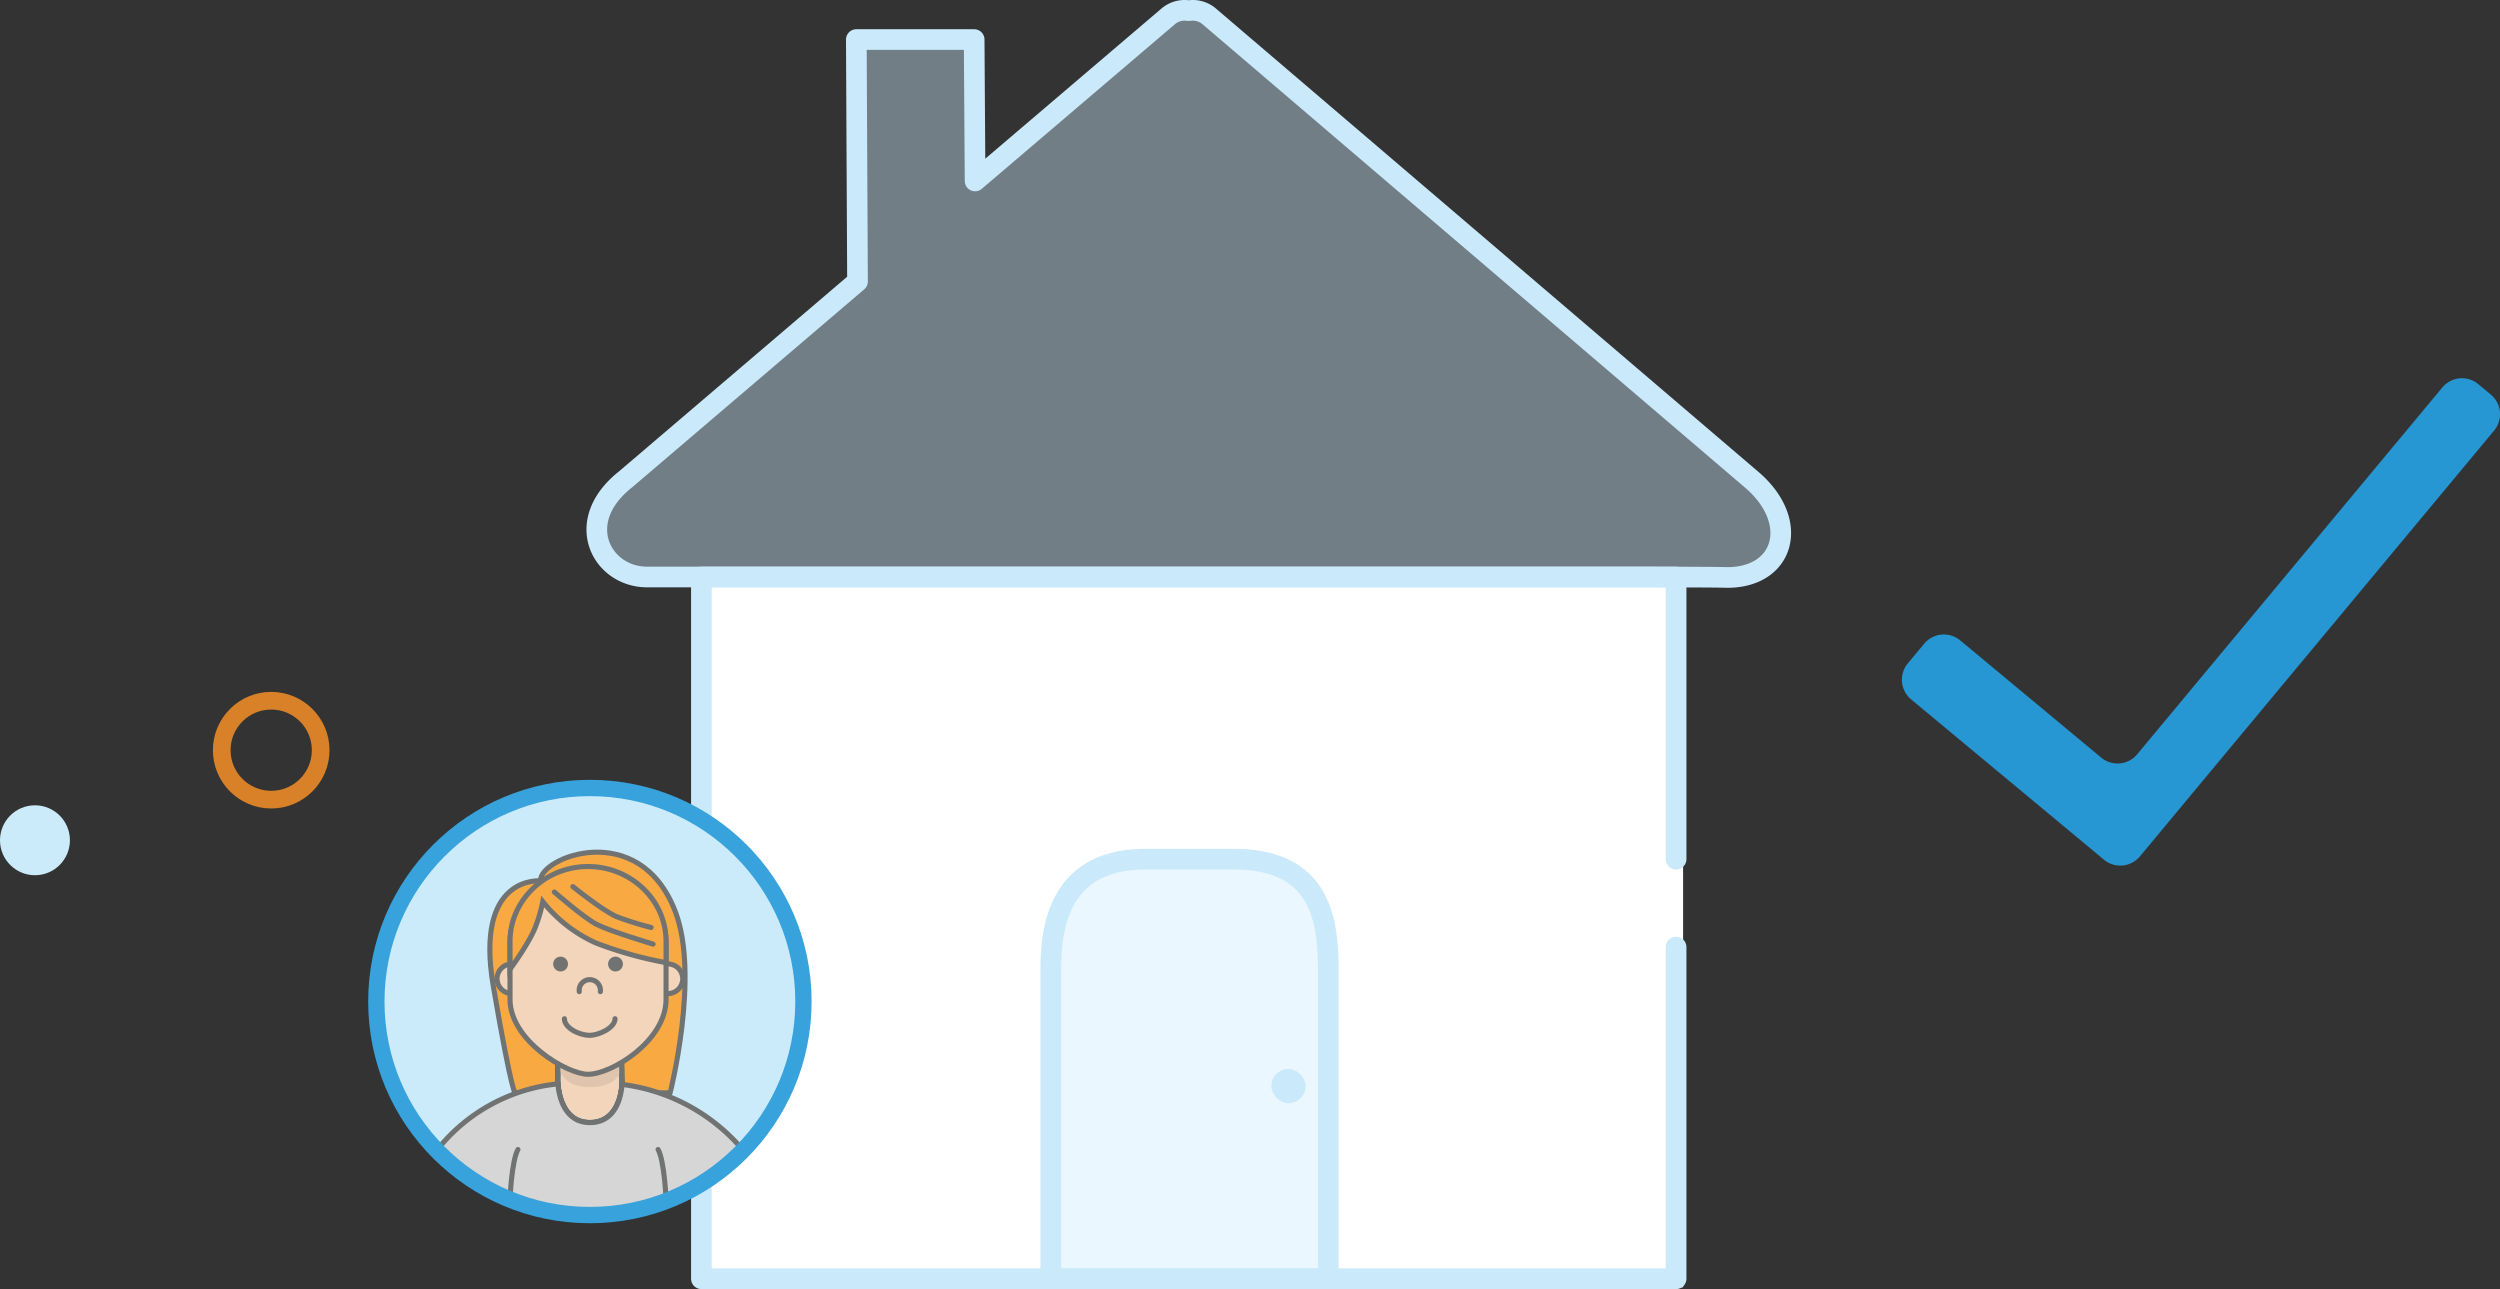 <svg id="Layer_1" data-name="Layer 1" xmlns="http://www.w3.org/2000/svg" viewBox="0 0 592.82 305.68"><rect x="0" y="0" width="592.82" height="305.68" fill="#333333" stroke="none"/><defs><style>.cls-1,.cls-8{fill:#cbebfb;}.cls-10,.cls-15,.cls-17,.cls-2,.cls-22,.cls-23,.cls-4,.cls-5,.cls-6,.cls-9{fill:none;}.cls-13,.cls-2{stroke:#115679;}.cls-17,.cls-19,.cls-2,.cls-21,.cls-22,.cls-23,.cls-4,.cls-5,.cls-6,.cls-7{stroke-linecap:round;}.cls-11,.cls-2,.cls-6,.cls-7,.cls-9{stroke-linejoin:round;}.cls-2{stroke-width:5.2px;}.cls-3,.cls-7{fill:#fff;}.cls-4,.cls-5,.cls-6{stroke:#37a1da;}.cls-10,.cls-12,.cls-13,.cls-15,.cls-17,.cls-18,.cls-19,.cls-20,.cls-21,.cls-22,.cls-23,.cls-4,.cls-5{stroke-miterlimit:10;}.cls-4{stroke-width:2.7px;}.cls-5{stroke-width:2.96px;}.cls-6{stroke-width:7.24px;}.cls-7,.cls-9{stroke:#cae9fa;stroke-width:4.9px;}.cls-8{opacity:0.41;}.cls-10{stroke:#d88128;stroke-width:4.19px;}.cls-11,.cls-18,.cls-19{fill:#f9a942;}.cls-11,.cls-12,.cls-15,.cls-17,.cls-18,.cls-19,.cls-20,.cls-21{stroke:#717373;}.cls-11,.cls-12,.cls-13,.cls-15,.cls-17,.cls-18,.cls-19,.cls-20,.cls-21{stroke-width:1.21px;}.cls-12,.cls-13{fill:#f2d5ba;}.cls-14{fill:#dfc5ad;}.cls-16{fill:#717373;}.cls-20{fill:#d6d6d6;}.cls-21{fill:#a3a3a3;}.cls-22,.cls-23{stroke:#37a2db;}.cls-22{stroke-width:3.87px;}.cls-23{stroke-width:4.55px;}.cls-24{fill:#2697d3;}.cls-25{fill:#cae9fa;}</style></defs><title>home_finish</title><circle class="cls-1" cx="8.29" cy="199.25" r="8.29"/><path class="cls-2" d="M369.29,348.09" transform="translate(-1 -170.92)"/><polyline class="cls-3" points="167.99 139.43 167.99 228.24 167.99 305.25 399.11 305.25 399.11 138.84 167.99 138.84"/><path class="cls-4" d="M352.05,307.59" transform="translate(-1 -170.92)"/><path class="cls-5" d="M308.33,278.29" transform="translate(-1 -170.92)"/><path class="cls-6" d="M253.29,253.31" transform="translate(-1 -170.92)"/><polyline class="cls-7" points="397.45 203.73 397.45 188.4 397.45 136.82 166.32 136.82 166.32 137.4 166.32 226.21 166.32 303.23 397.45 303.23 397.45 224.57"/><path class="cls-8" d="M204.25,221.52l.09,18.17-55,46.92c-12.77,10.1-5.6,23.17,5.1,23.15l41.89,0H240l63.37,0H364c24.84,0,42.73,0,46.21.11,13.93.25,17.83-13.19,6.2-23.15L287.77,176.85a6,6,0,0,0-4.78-1.4h-.23a6,6,0,0,0-4.78,1.4l-45.76,39L232,182.32H204.06l.12,25.34Z" transform="translate(-1 -170.92)"/><path class="cls-9" d="M204.25,219.5l.09,18.17-55,46.92c-12.77,10.1-5.6,23.17,5.1,23.15l41.89,0H240l63.37,0H364c24.84,0,42.73,0,46.21.11,13.93.25,17.83-13.19,6.2-23.15L287.77,174.83a6,6,0,0,0-4.78-1.4h-.23a6,6,0,0,0-4.78,1.4l-45.76,39L232,180.3H204.06l.12,25.34Z" transform="translate(-1 -170.92)"/><circle class="cls-10" cx="64.31" cy="177.89" r="11.73"/><circle class="cls-1" cx="139.88" cy="237.29" r="50.64"/><path class="cls-11" d="M129.18,379.8s-15.75-1.55-11.2,25,5.27,25.44,5.27,25.44l36.66-.18S167,402.19,161.1,387C152.55,364.84,128.8,374.25,129.18,379.8Z" transform="translate(-1 -170.92)"/><circle class="cls-12" cx="121.38" cy="232.09" r="3.52"/><path class="cls-13" d="M133.27,419.7v7.55s0,9.85,7.61,9.85,7.61-9.44,7.61-9.44l-.16-8-7.67-4.79Z" transform="translate(-1 -170.92)"/><circle class="cls-12" cx="158.38" cy="232.09" r="3.52"/><path class="cls-14" d="M133.27,411.33v11s-.37,6.38,7.61,6.38c7.61,0,7.69-5.25,7.69-5.25l-.24-12.15-7.67-4.79Z" transform="translate(-1 -170.92)"/><path class="cls-15" d="M133.27,419.78v7.55s0,9.85,7.61,9.85,7.61-9.44,7.61-9.44l-.16-8L140.67,415Z" transform="translate(-1 -170.92)"/><path class="cls-12" d="M140.44,425.66c-5,0-18.5-8-18.5-17.74V394.7c0-9.76,8.32-17.74,18.5-17.74h0c10.17,0,18.5,8,18.5,17.74v13.22C158.94,417.68,146.1,425.66,140.44,425.66Z" transform="translate(-1 -170.92)"/><circle class="cls-16" cx="132.93" cy="228.6" r="1.76"/><circle class="cls-16" cx="145.95" cy="228.6" r="1.76"/><path class="cls-17" d="M138.36,406.06a2.52,2.52,0,1,1,5,0" transform="translate(-1 -170.92)"/><path class="cls-17" d="M146.84,412.49c0,2.17-3.87,3.93-6,3.93-2.52,0-6-1.76-6-3.93" transform="translate(-1 -170.92)"/><path class="cls-18" d="M121.94,400.76s4.76-6.48,6.12-10.29a35.76,35.76,0,0,0,1.65-5.75,33.76,33.76,0,0,0,12.63,9.82,92.77,92.77,0,0,0,16.6,4.65v-5.05c0-9.76-8.32-17.74-18.5-17.74h0c-10.17,0-18.5,8-18.5,17.74Z" transform="translate(-1 -170.92)"/><path class="cls-19" d="M132.45,382.44s7,6.14,10.06,7.69c3.3,1.68,13.35,4.66,13.35,4.66" transform="translate(-1 -170.92)"/><path class="cls-19" d="M136.85,381.16s7.38,5.94,10.54,7.19a76,76,0,0,0,8,2.5" transform="translate(-1 -170.92)"/><path class="cls-20" d="M148.54,428.07h-.05c-.1,1.77-.91,9.05-7.6,9.05-6.39,0-7.42-6.94-7.58-9.17h-.12a41.79,41.79,0,0,0-28.38,15.46S117.31,459,140.88,459,177,443.41,177,443.41A44.83,44.83,0,0,0,148.54,428.07Z" transform="translate(-1 -170.92)"/><path class="cls-21" d="M123.82,443.5c-1.53,2.75-1.89,11.88-1.89,11.88" transform="translate(-1 -170.92)"/><path class="cls-21" d="M157.05,443.5c1.53,2.75,1.89,11.88,1.89,11.88" transform="translate(-1 -170.92)"/><circle class="cls-22" cx="139.88" cy="237.49" r="50.64"/><path class="cls-23" d="M497.52,337.74" transform="translate(-1 -170.92)"/><path class="cls-24" d="M507.77,349.8a6.06,6.06,0,0,1-8.5.78L465.8,322.76a6.06,6.06,0,0,0-8.5.78l-3.92,4.71a6.06,6.06,0,0,0,.78,8.5l33.47,27.82,9.29,7.72,3,2.5a6.06,6.06,0,0,0,8.5-.78l3.92-4.71,7.72-9.29L592.44,273a6.06,6.06,0,0,0-.78-8.5l-3-2.5a6.06,6.06,0,0,0-8.5.78Z" transform="translate(-1 -170.92)"/><path class="cls-8" d="M250,474.15V400.39c0-14.16,5-25.75,22.59-25.75H293.2c18.9,0,22.59,11.59,22.59,25.75v73.76Z" transform="translate(-1 -170.92)"/><path class="cls-9" d="M250.17,474.15V400.39c0-14.16,5-25.75,22.59-25.75h20.63c18.9,0,22.59,11.59,22.59,25.75v73.76Z" transform="translate(-1 -170.92)"/><rect class="cls-25" x="301.47" y="253.48" width="8.12" height="8.12" rx="4.06" ry="4.06"/></svg>